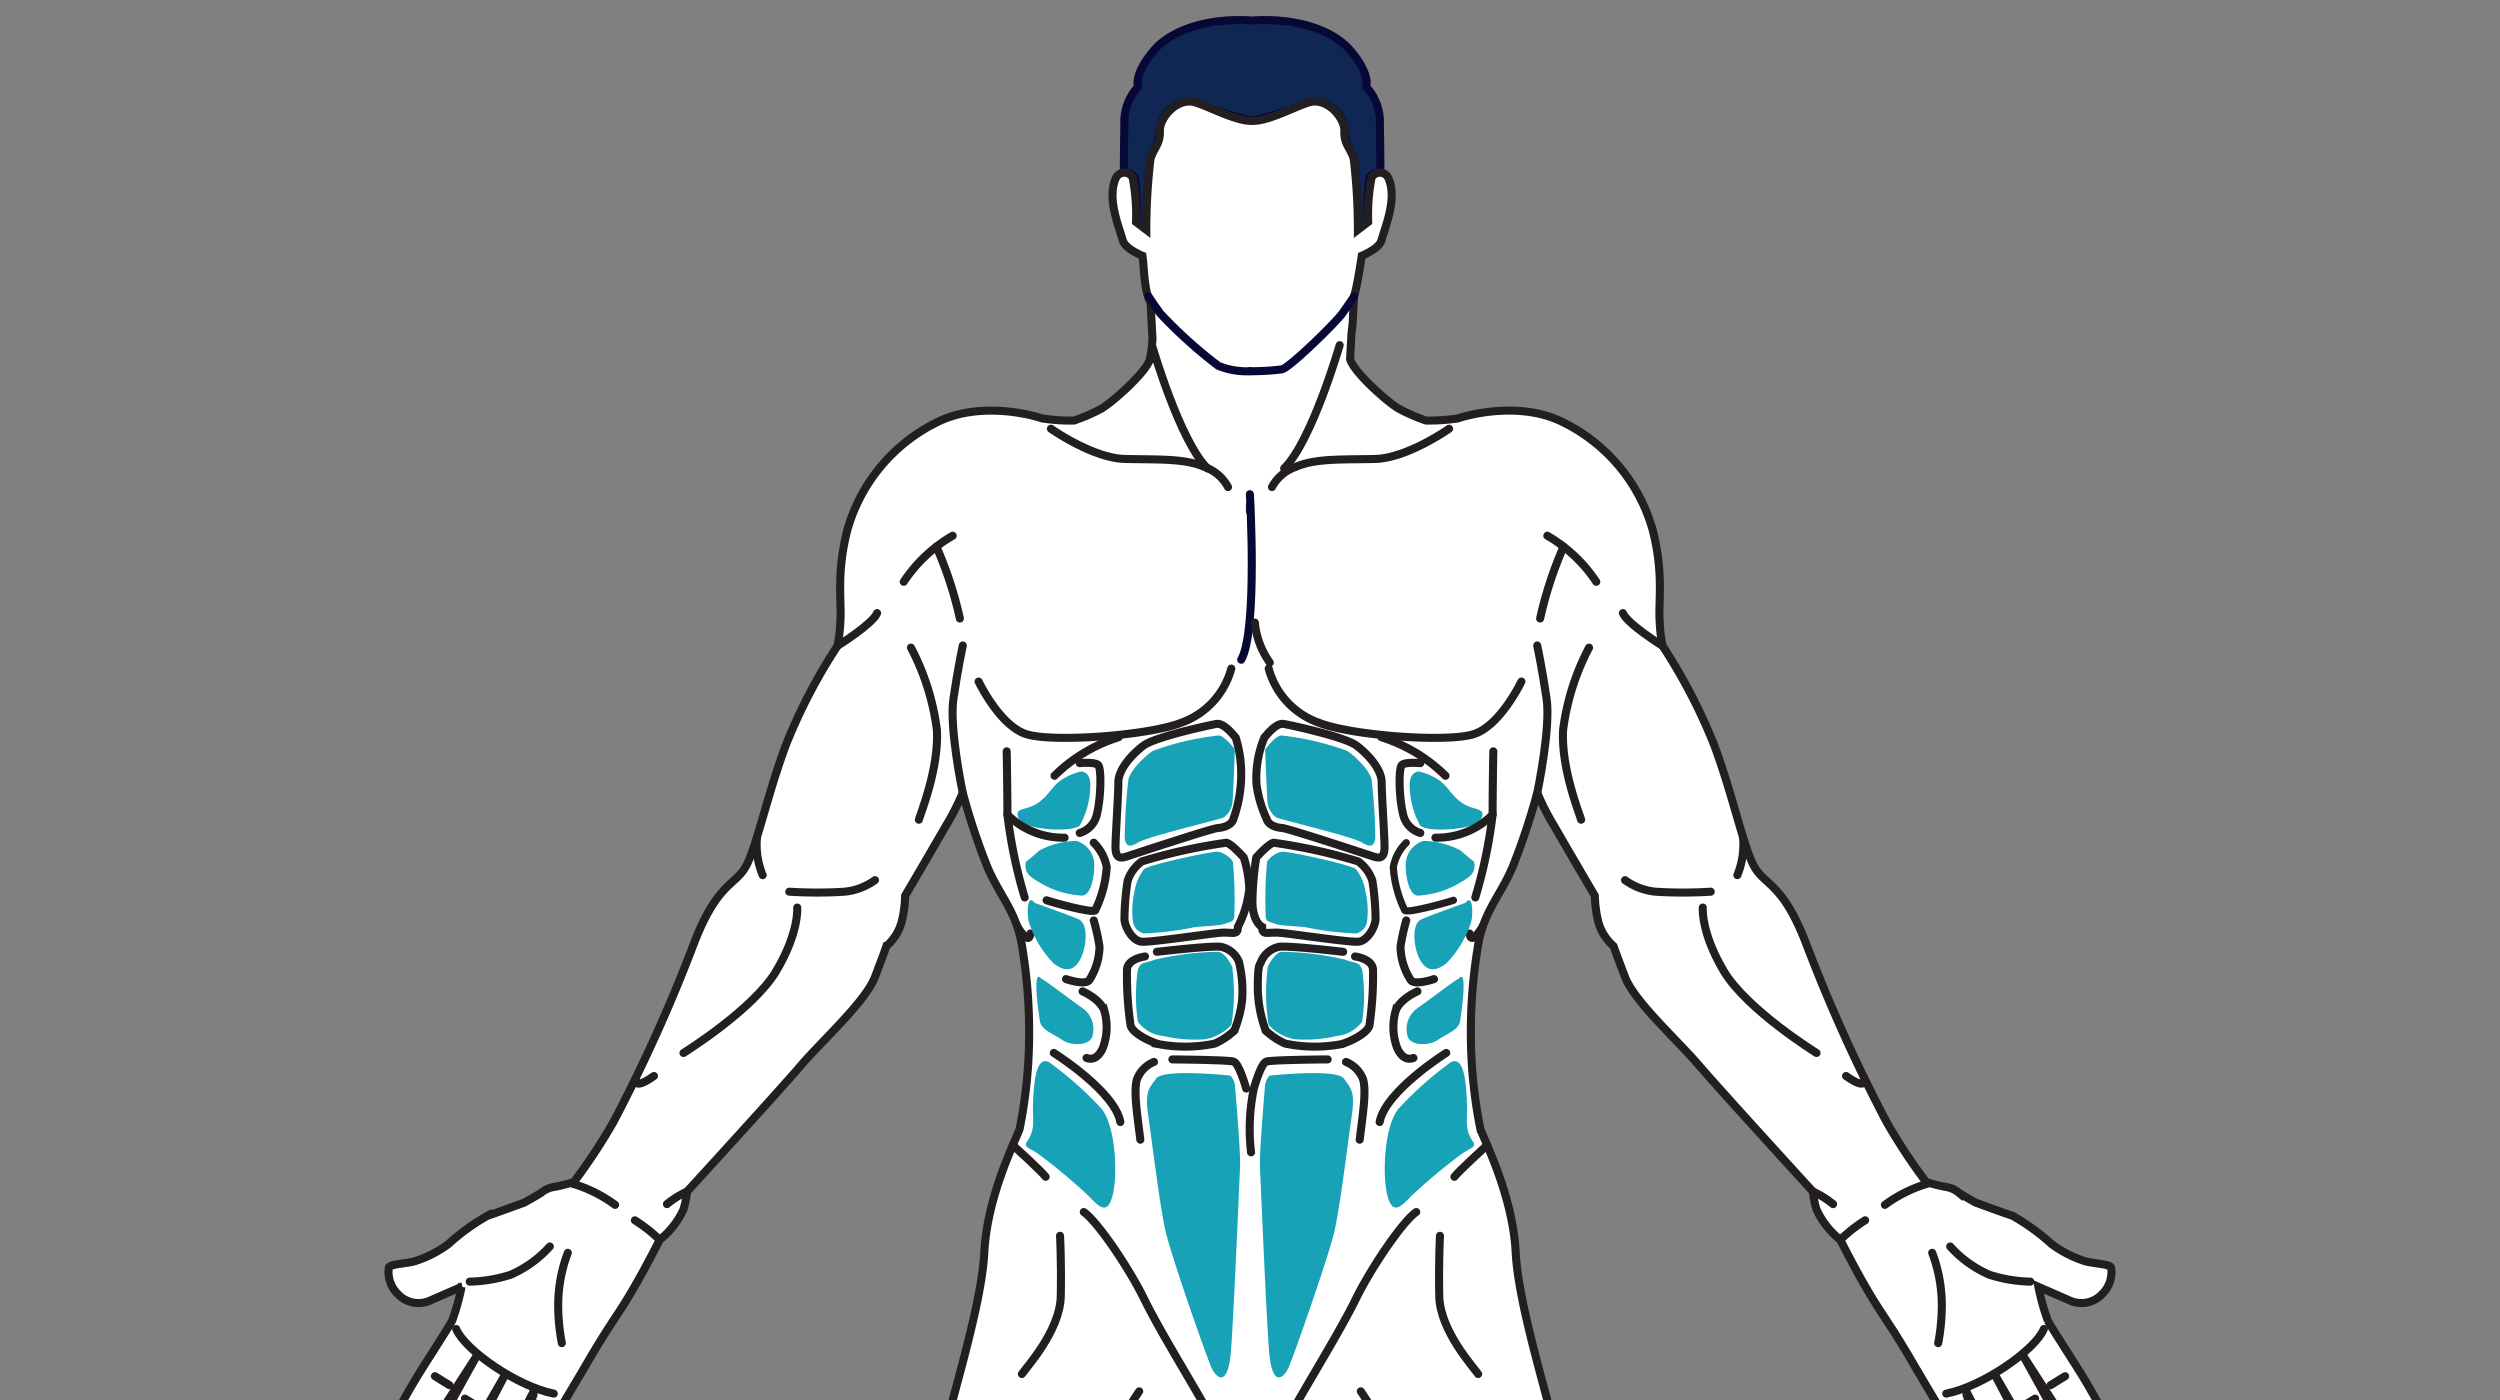 <?xml version="1.0" encoding="UTF-8" standalone="no"?>
<svg
   id="Layer_1"
   data-name="Layer 1"
   width="200"
   height="112"
   viewBox="0 0 200 112"
   version="1.1"
   sodipodi:docname="Abdominals.svg"
   inkscape:version="1.4 (86a8ad7, 2024-10-11)"
   xmlns:inkscape="http://www.inkscape.org/namespaces/inkscape"
   xmlns:sodipodi="http://sodipodi.sourceforge.net/DTD/sodipodi-0.dtd"
   xmlns="http://www.w3.org/2000/svg"
   xmlns:svg="http://www.w3.org/2000/svg">
  <rect x="0" y="0" width="200" height="112" fill="#808080" stroke="none"/>
  <sodipodi:namedview
     id="namedview102"
     pagecolor="#ffffff"
     bordercolor="#000000"
     borderopacity="0.25"
     inkscape:showpageshadow="2"
     inkscape:pageopacity="0.0"
     inkscape:pagecheckerboard="0"
     inkscape:deskcolor="#d1d1d1"
     inkscape:zoom="7.2053571"
     inkscape:cx="99.995043"
     inkscape:cy="56"
     inkscape:window-width="1920"
     inkscape:window-height="1009"
     inkscape:window-x="-8"
     inkscape:window-y="-8"
     inkscape:window-maximized="1"
     inkscape:current-layer="g102" />
  <defs
     id="defs1">
    <style
       id="style1">.cls-1,.cls-10,.cls-11,.cls-4,.cls-6,.cls-7,.cls-9{fill:none;}.cls-2{clip-path:url(#clip-path);}.cls-3{fill:#0f2752;}.cls-3,.cls-5,.cls-8{fill-rule:evenodd;}.cls-10,.cls-4{stroke:#070836;}.cls-10,.cls-11,.cls-4,.cls-6,.cls-7,.cls-9{stroke-linecap:round;stroke-miterlimit:2.613;}.cls-4,.cls-6{stroke-width:0.645px;}.cls-5{fill:#fff;}.cls-11,.cls-6,.cls-7,.cls-9{stroke:#231f20;}.cls-7{stroke-width:0.645px;}.cls-8{fill:#2478ff;}.cls-9{stroke-width:0.576px;}.cls-10{stroke-width:0.646px;}.cls-11{stroke-width:0.644px;}</style>
    <clipPath
       id="clip-path">
      <rect
         class="cls-1"
         x="26.67"
         y="-5.438"
         width="146.66"
         height="136.876"
         id="rect1" />
    </clipPath>
  </defs>
  <g
     class="cls-2"
     clip-path="url(#clip-path)"
     id="g102">
    <path
       class="cls-3"
       d="M100.17,9.661a24.062,24.062,0,0,1-4.511-1.458,2.417,2.417,0,0,0-2.861,2.115,6.22,6.22,0,0,1-.757,2.389,41.736,41.736,0,0,0-.334,5.68l-.799-.627a15.634,15.634,0,0,0-.138-3.564.768.768,0,0,0-.864-.328s.003-1.786.045-3.901A4.124,4.124,0,0,1,91.044,6.95s-.394-.979,1.287-2.937c1.42-1.656,4.41-2.612,7.838-2.37,3.428-.241,6.418.715,7.838,2.37,1.681,1.958,1.287,2.937,1.287,2.937a4.124,4.124,0,0,1,1.094,3.016c.042,2.115.045,3.901.045,3.901a.767.767,0,0,0-.863.328,15.634,15.634,0,0,0-.138,3.564l-.799.627a41.763,41.763,0,0,0-.334-5.68,6.218,6.218,0,0,1-.757-2.389,2.417,2.417,0,0,0-2.861-2.115A24.066,24.066,0,0,1,100.17,9.661Z"
       id="path1" />
    <path
       class="cls-4"
       d="M100.17,9.661a24.062,24.062,0,0,1-4.511-1.458,2.417,2.417,0,0,0-2.861,2.115,6.22,6.22,0,0,1-.757,2.389,41.736,41.736,0,0,0-.334,5.68l-.799-.627a15.634,15.634,0,0,0-.138-3.564.768.768,0,0,0-.864-.328s.003-1.786.045-3.901A4.124,4.124,0,0,1,91.044,6.95s-.394-.979,1.287-2.937c1.42-1.656,4.41-2.612,7.838-2.37,3.428-.241,6.418.715,7.838,2.37,1.681,1.958,1.287,2.937,1.287,2.937a4.124,4.124,0,0,1,1.094,3.016c.042,2.115.045,3.901.045,3.901a.767.767,0,0,0-.863.328,15.634,15.634,0,0,0-.138,3.564l-.799.627a41.763,41.763,0,0,0-.334-5.68,6.218,6.218,0,0,1-.757-2.389,2.417,2.417,0,0,0-2.861-2.115A24.066,24.066,0,0,1,100.17,9.661Z"
       id="path2" />
    <path
       class="cls-5"
       d="M92.041,24.178c.05.854.102,1.877.158,2.9a11.392,11.392,0,0,1-.205,1.643c-.259,1.037-2.995,3.455-3.888,3.974a14.203,14.203,0,0,1-2.188.95,15.306,15.306,0,0,1-2.563-.173c-.461-.173-4.895-1.497-8.466.346A13.76,13.76,0,0,0,67.805,42.34c-.922,3.513-.461,5.817-.576,7.372a12.499,12.499,0,0,1-.23,1.958,44.479,44.479,0,0,0-4.089,7.832c-1.497,3.974-2.304,7.948-3.168,9.675s-2.304,1.267-4.262,6.393a129.212,129.212,0,0,1-6.393,14.168,45.547,45.547,0,0,1-3.257,4.931c-.089-.032-.129-.044-.129-.044a12.843,12.843,0,0,1-1.34.325,2.116,2.116,0,0,0-1.046.453c-.376.259-1.363.8-1.363.8s-2.412.891-2.962,1.063a17.185,17.185,0,0,0-3.132,2.271,9.195,9.195,0,0,1-2.718,1.376c-.619.172-1.893.207-2.03.482a2.447,2.447,0,0,0,.723,2.134,2.265,2.265,0,0,0,2.65.482c1.342-.585,2.443-1.067,2.443-1.067a18.248,18.248,0,0,1-.757,2.719c-.31.585-2.374,3.751-2.925,4.68s-2.134,3.613-2.237,4.543.276,1.136,1.067,1.239,1.686-.791,2.099-1.48,3.958-6.16,3.958-6.16-4.543,8.087-4.68,8.913-.172,1.514,1.032,1.583,1.583-1.411,1.962-2.099,3.992-6.952,3.992-6.952-3.82,7.193-3.923,8.088.619,1.273,1.48.998,1.867-2.03,2.099-2.581,1.887-3.743,2.583-5.088v.245c-.603,1.51-2.113,4.826-1.482,5.428s1.599-1.027,2.229-2.055c.062-.101.15-.247.258-.426.723-1.168,2.813-4.67,3.699-6.205.178-.294.998-1.647,1.341-2.161.067-.101.175-.266.31-.477.466-.7.998-1.516,1.497-2.365.265-.45.526-.911.772-1.356.087-.155.167-.299.237-.43l.026-.049c.663-1.22,1.163-2.214,1.208-2.304l0,0,.002-.003.001-.001,0-.001,0-.001a6.662,6.662,0,0,0,1.9-2.419,7.098,7.098,0,0,0,.288-1.44s7.43-8.12,9.1-10.079,5.183-5.126,5.932-7.084.921-2.477.921-2.477a3.965,3.965,0,0,0,1.209-1.901,9.795,9.795,0,0,0,.288-2.131s2.131-3.628,3.225-5.529A19.819,19.819,0,0,0,77.02,63.418a52.071,52.071,0,0,0,2.016,6.047c1.037,2.361,2.361,3.571,2.764,6.45a41.725,41.725,0,0,1,.461,9.1,38.906,38.906,0,0,1-.691,5.299c-.346.979-2.591,5.356-2.822,9.848s-2.764,12.095-3.686,16.471-1.382,7.761-1.382,7.761H99.022s-.231-3.326-.231-4.075-.288-1.267,0-2.016A7.95,7.95,0,0,1,100,116.519a7.95,7.95,0,0,1,1.209,1.786c.288.749,0,1.267,0,2.016s-.231,4.075-.231,4.075H126.32s-.461-3.384-1.382-7.761-3.456-11.979-3.686-16.471-2.476-8.869-2.822-9.848a38.906,38.906,0,0,1-.691-5.299,41.731,41.731,0,0,1,.46-9.1c.403-2.88,1.728-4.089,2.764-6.45a52.08,52.08,0,0,0,2.016-6.047,19.819,19.819,0,0,0,1.382,2.707c1.094,1.901,3.225,5.529,3.225,5.529a9.799,9.799,0,0,0,.288,2.131,3.964,3.964,0,0,0,1.21,1.901s.173.518.921,2.477,4.262,5.126,5.932,7.084,9.1,10.079,9.1,10.079a7.098,7.098,0,0,0,.288,1.44,6.661,6.661,0,0,0,1.9,2.419l0,.001,0,.001.001.001.002.003,0,0c.045.09.544,1.084,1.208,2.304l.026.049c.07.131.15.276.237.43.246.445.507.906.772,1.356.499.849,1.031,1.666,1.497,2.365.135.211.243.377.31.477.343.514,1.164,1.867,1.341,2.161.886,1.535,2.976,5.037,3.699,6.205.108.179.196.325.258.426.63,1.027,1.598,2.657,2.229,2.055s-.879-3.918-1.482-5.428v-.245c.696,1.345,2.351,4.537,2.583,5.088s1.239,2.306,2.099,2.581,1.583-.103,1.48-.998-3.923-8.088-3.923-8.088,3.614,6.263,3.992,6.952.757,2.168,1.962,2.099,1.17-.757,1.032-1.583-4.68-8.913-4.68-8.913,3.544,5.471,3.958,6.16,1.308,1.583,2.099,1.48,1.17-.31,1.067-1.239-1.686-3.613-2.237-4.543-2.615-4.095-2.925-4.68a18.248,18.248,0,0,1-.757-2.719s1.101.482,2.443,1.067a2.264,2.264,0,0,0,2.65-.482,2.447,2.447,0,0,0,.723-2.134c-.137-.275-1.411-.31-2.03-.482a9.197,9.197,0,0,1-2.718-1.376,17.184,17.184,0,0,0-3.132-2.271c-.551-.172-2.962-1.063-2.962-1.063s-.987-.541-1.363-.8A2.116,2.116,0,0,0,155.64,94.95a12.85,12.85,0,0,1-1.34-.325s-.04.013-.129.044a45.547,45.547,0,0,1-3.257-4.931,129.212,129.212,0,0,1-6.393-14.168c-1.958-5.126-3.398-4.665-4.262-6.393s-1.67-5.702-3.167-9.675a44.479,44.479,0,0,0-4.089-7.832,12.499,12.499,0,0,1-.23-1.958c-.115-1.555.346-3.859-.576-7.372a13.759,13.759,0,0,0-7.084-8.524c-3.571-1.843-8.005-.518-8.466-.346a15.303,15.303,0,0,1-2.563.173,14.202,14.202,0,0,1-2.189-.95c-.893-.518-3.628-2.937-3.888-3.974v0l.113-2.033.096-.856c.045-1.071.11-2.116.11-2.116.279-.923.616-3.252.616-3.252s1.371-.548,1.567-1.214c.403-1.37,1.23-3.355.591-4.935a.76.76,0,0,0-1.371-.117,15.733,15.733,0,0,0-.274,3.564l-.823.627a48.212,48.212,0,0,0-.334-5.68c-.274-.901-.792-1.175-.753-2.232s-1.416-2.743-2.865-2.272c-1.296.42-3.222,1.499-4.512,1.469-1.289.03-3.215-1.049-4.511-1.469-1.449-.47-2.904,1.215-2.865,2.272s-.479,1.331-.753,2.232a48.198,48.198,0,0,0-.334,5.68l-.823-.627a15.722,15.722,0,0,0-.274-3.564.76.76,0,0,0-1.371.117c-.639,1.58.188,3.565.591,4.935.196.666,1.567,1.214,1.567,1.214C91.55,21.521,91.522,23.296,92.041,24.178Z"
       id="path3" />
    <path
       class="cls-6"
       d="M92.041,24.178c.05.854.102,1.877.158,2.9a11.392,11.392,0,0,1-.205,1.643c-.259,1.037-2.995,3.455-3.888,3.974a14.203,14.203,0,0,1-2.188.95,15.306,15.306,0,0,1-2.563-.173c-.461-.173-4.895-1.497-8.466.346A13.76,13.76,0,0,0,67.805,42.34c-.922,3.513-.461,5.817-.576,7.372a12.499,12.499,0,0,1-.23,1.958,44.479,44.479,0,0,0-4.089,7.832c-1.497,3.974-2.304,7.948-3.168,9.675s-2.304,1.267-4.262,6.393a129.212,129.212,0,0,1-6.393,14.168,45.547,45.547,0,0,1-3.257,4.931c-.089-.032-.129-.044-.129-.044a12.843,12.843,0,0,1-1.34.325,2.116,2.116,0,0,0-1.046.453c-.376.259-1.363.8-1.363.8s-2.412.891-2.962,1.063a17.185,17.185,0,0,0-3.132,2.271,9.195,9.195,0,0,1-2.718,1.376c-.619.172-1.893.207-2.03.482a2.447,2.447,0,0,0,.723,2.134,2.265,2.265,0,0,0,2.65.482c1.342-.585,2.443-1.067,2.443-1.067a18.248,18.248,0,0,1-.757,2.719c-.31.585-2.374,3.751-2.925,4.68s-2.134,3.613-2.237,4.543.276,1.136,1.067,1.239,1.686-.791,2.099-1.48,3.958-6.16,3.958-6.16-4.543,8.087-4.68,8.913-.172,1.514,1.032,1.583,1.583-1.411,1.962-2.099,3.992-6.952,3.992-6.952-3.82,7.193-3.923,8.088.619,1.273,1.48.998,1.867-2.03,2.099-2.581,1.887-3.743,2.583-5.088v.245c-.603,1.51-2.113,4.826-1.482,5.428s1.599-1.027,2.229-2.055c.062-.101.15-.247.258-.426.723-1.168,2.813-4.67,3.699-6.205.178-.294.998-1.647,1.341-2.161.067-.101.175-.266.31-.477.466-.7.998-1.516,1.497-2.365.265-.45.526-.911.772-1.356.087-.155.167-.299.237-.43l.026-.049c.663-1.22,1.163-2.214,1.208-2.304l0,0,.002-.003.001-.001,0-.001,0-.001a6.662,6.662,0,0,0,1.9-2.419,7.098,7.098,0,0,0,.288-1.44s7.43-8.12,9.1-10.079,5.183-5.126,5.932-7.084.921-2.477.921-2.477a3.965,3.965,0,0,0,1.209-1.901,9.795,9.795,0,0,0,.288-2.131s2.131-3.628,3.225-5.529A19.819,19.819,0,0,0,77.02,63.418a52.071,52.071,0,0,0,2.016,6.047c1.037,2.361,2.361,3.571,2.764,6.45a41.725,41.725,0,0,1,.461,9.1,38.906,38.906,0,0,1-.691,5.299c-.346.979-2.591,5.356-2.822,9.848s-2.764,12.095-3.686,16.471-1.382,7.761-1.382,7.761H99.022s-.231-3.326-.231-4.075-.288-1.267,0-2.016A7.95,7.95,0,0,1,100,116.519a7.95,7.95,0,0,1,1.209,1.786c.288.749,0,1.267,0,2.016s-.231,4.075-.231,4.075H126.32s-.461-3.384-1.382-7.761-3.456-11.979-3.686-16.471-2.476-8.869-2.822-9.848a38.906,38.906,0,0,1-.691-5.299,41.731,41.731,0,0,1,.46-9.1c.403-2.88,1.728-4.089,2.764-6.45a52.08,52.08,0,0,0,2.016-6.047,19.819,19.819,0,0,0,1.382,2.707c1.094,1.901,3.225,5.529,3.225,5.529a9.799,9.799,0,0,0,.288,2.131,3.964,3.964,0,0,0,1.21,1.901s.173.518.921,2.477,4.262,5.126,5.932,7.084,9.1,10.079,9.1,10.079a7.098,7.098,0,0,0,.288,1.44,6.661,6.661,0,0,0,1.9,2.419l0,.001,0,.001.001.001.002.003,0,0c.045.09.544,1.084,1.208,2.304l.026.049c.07.131.15.276.237.43.246.445.507.906.772,1.356.499.849,1.031,1.666,1.497,2.365.135.211.243.377.31.477.343.514,1.164,1.867,1.341,2.161.886,1.535,2.976,5.037,3.699,6.205.108.179.196.325.258.426.63,1.027,1.598,2.657,2.229,2.055s-.879-3.918-1.482-5.428v-.245c.696,1.345,2.351,4.537,2.583,5.088s1.239,2.306,2.099,2.581,1.583-.103,1.48-.998-3.923-8.088-3.923-8.088,3.614,6.263,3.992,6.952.757,2.168,1.962,2.099,1.17-.757,1.032-1.583-4.68-8.913-4.68-8.913,3.544,5.471,3.958,6.16,1.308,1.583,2.099,1.48,1.17-.31,1.067-1.239-1.686-3.613-2.237-4.543-2.615-4.095-2.925-4.68a18.248,18.248,0,0,1-.757-2.719s1.101.482,2.443,1.067a2.264,2.264,0,0,0,2.65-.482,2.447,2.447,0,0,0,.723-2.134c-.137-.275-1.411-.31-2.03-.482a9.197,9.197,0,0,1-2.718-1.376,17.184,17.184,0,0,0-3.132-2.271c-.551-.172-2.962-1.063-2.962-1.063s-.987-.541-1.363-.8A2.116,2.116,0,0,0,155.64,94.95a12.85,12.85,0,0,1-1.34-.325s-.04.013-.129.044a45.547,45.547,0,0,1-3.257-4.931,129.212,129.212,0,0,1-6.393-14.168c-1.958-5.126-3.398-4.665-4.262-6.393s-1.67-5.702-3.167-9.675a44.479,44.479,0,0,0-4.089-7.832,12.499,12.499,0,0,1-.23-1.958c-.115-1.555.346-3.859-.576-7.372a13.759,13.759,0,0,0-7.084-8.524c-3.571-1.843-8.005-.518-8.466-.346a15.303,15.303,0,0,1-2.563.173,14.202,14.202,0,0,1-2.189-.95c-.893-.518-3.628-2.937-3.888-3.974v0l.113-2.033.096-.856c.045-1.071.11-2.116.11-2.116.279-.923.616-3.252.616-3.252s1.371-.548,1.567-1.214c.403-1.37,1.23-3.355.591-4.935a.76.76,0,0,0-1.371-.117,15.733,15.733,0,0,0-.274,3.564l-.823.627a48.212,48.212,0,0,0-.334-5.68c-.274-.901-.792-1.175-.753-2.232s-1.416-2.743-2.865-2.272c-1.296.42-3.222,1.499-4.512,1.469-1.289.03-3.215-1.049-4.511-1.469-1.449-.47-2.904,1.215-2.865,2.272s-.479,1.331-.753,2.232a48.198,48.198,0,0,0-.334,5.68l-.823-.627a15.722,15.722,0,0,0-.274-3.564.76.76,0,0,0-1.371.117c-.639,1.58.188,3.565.591,4.935.196.666,1.567,1.214,1.567,1.214C91.55,21.521,91.522,23.296,92.041,24.178Z"
       id="path4" />
    <path
       class="cls-6"
       d="M76.215,42.857a11.807,11.807,0,0,0-3.916,3.686"
       id="path5" />
    <path
       class="cls-6"
       d="M74.913,43.734A31.063,31.063,0,0,1,76.791,49.48"
       id="path6" />
    <path
       class="cls-6"
       d="M78.288,54.524s1.67,3.513,3.801,4.204,9.848.115,12.44-.922a6.343,6.343,0,0,0,3.974-4.319"
       id="path7" />
    <path
       class="cls-6"
       d="M77.02,63.418s-1.092-5.156-.746-7.518.749-4.262.749-4.262"
       id="path8" />
    <path
       class="cls-6"
       d="M81.356,74.058s.966,1.712,1.081.618"
       id="path9" />
    <path
       class="cls-6"
       d="M81.976,71.797a38.981,38.981,0,0,1-1.382-6.623c0-1.843-.058-5.068-.058-5.068"
       id="path10" />
    <path
       class="cls-6"
       d="M60.559,66.965a6.396,6.396,0,0,0,.454,3.046"
       id="path11" />
    <path
       class="cls-6"
       d="M63.144,71.335a35.518,35.518,0,0,0,4.435,0,5.032,5.032,0,0,0,2.419-.921"
       id="path12" />
    <path
       class="cls-6"
       d="M66.998,51.67s2.826-1.759,3.171-2.623"
       id="path13" />
    <path
       class="cls-6"
       d="M72.877,51.811A19.453,19.453,0,0,1,74.95,58.377c.173,2.995-1.21,6.45-1.44,7.199"
       id="path14" />
    <path
       class="cls-6"
       d="M50.88,86.257s-.349,1.09,1.437-.177"
       id="path15" />
    <path
       class="cls-6"
       d="M54.678,84.237s5.586-3.456,7.43-6.566,1.67-5.068,1.67-5.068"
       id="path16" />
    <path
       class="cls-6"
       d="M45.804,94.692a11.145,11.145,0,0,1,3.404,1.697"
       id="path17" />
    <path
       class="cls-6"
       d="M52.773,99.183a12.155,12.155,0,0,0-1.981-1.557"
       id="path18" />
    <path
       class="cls-6"
       d="M54.962,95.325a7.307,7.307,0,0,0-1.606,1.006"
       id="path19" />
    <path
       class="cls-6"
       d="M99.995,116.027a9.184,9.184,0,0,1-3.502-3.34c-1.21-2.188-3.744-6.278-4.953-8.754s-3.744-6.22-4.838-6.969"
       id="path20" />
    <path
       class="cls-6"
       d="M81.025,91.612s2.279,2.07,2.624,2.531"
       id="path21" />
    <path
       class="cls-6"
       d="M91.137,111.305s-5.759,8.441-5.759,13.09"
       id="path22" />
    <path
       class="cls-6"
       d="M84.803,98.864s.115,2.073.058,4.838-2.764,5.702-3.11,6.22"
       id="path23" />
    <path
       class="cls-7"
       d="M98.683,65.489c-.115.489-.749.72-1.238.749s-6.767,2.102-7.285,2.275-.921.173-.921-.749.23-4.146.23-5.183,1.094-2.246,2.016-2.937,5.183-1.612,5.817-1.728,1.44.979,1.555,1.094a9.701,9.701,0,0,1,.438,2.972A10.595,10.595,0,0,1,98.683,65.489Z"
       id="path24" />
    <path
       class="cls-7"
       d="M99.028,74.157c.007.701-.432.403-1.325.461s-5.615.778-6.364.72-1.383-1.209-1.383-1.843a20.765,20.765,0,0,1,.259-3.053,3.174,3.174,0,0,1,1.123-1.526,43.865,43.865,0,0,1,6.767-1.497c.432.086,1.394,1.18,1.394,1.18a8.868,8.868,0,0,1,.44,2.528A8.515,8.515,0,0,1,99.028,74.157Z"
       id="path25" />
    <path
       class="cls-6"
       d="M91.6,76.518s-1.382.173-1.44,1.037a27.586,27.586,0,0,0,.288,4.492c.173.634,1.613,1.325,2.304,1.497a11.534,11.534,0,0,0,4.434-.058A5.624,5.624,0,0,0,98.741,82.45"
       id="path26" />
    <path
       class="cls-7"
       d="M92.55,76.144c.288-.029,4.233-.49,5.097-.403A1.974,1.974,0,0,1,99.115,76.95a9.72,9.72,0,0,1,.249,3.105A9.196,9.196,0,0,1,98.741,82.45"
       id="path27" />
    <path
       class="cls-6"
       d="M92.32,84.955a2.437,2.437,0,0,0-1.382,1.44c-.23.979,0,2.476.288,4.78"
       id="path28" />
    <path
       class="cls-6"
       d="M93.789,84.753s4.435.029,4.895.173,1.01,2.159,1.01,2.159"
       id="path29" />
    <path
       class="cls-8"
       d="M86.504,61.716s.72,0,.72,1.065a6.691,6.691,0,0,1-.835,3.254c-.403.374-1.901.403-3.081.23s-1.814-.461-1.901-1.065.864-.374,1.728-1.037,1.008-1.238,1.756-1.757a4.877,4.877,0,0,1,1.613-.691"
       id="path30"
       style="fill:#17a2b8" />
    <path
       class="cls-8"
       d="M82.069,68.944s.461-.346,1.066-.893a6.444,6.444,0,0,1,2.995-.778,2.01,2.01,0,0,1,1.411,1.843c.029.979-.259,2.477-.95,2.534a7.276,7.276,0,0,1-3.196-.921c-.95-.547-1.497-.835-1.325-1.785"
       id="path31"
       style="fill:#17a2b8" />
    <path
       class="cls-8"
       d="M82.761,72.227s2.764.979,3.542,1.325.633,2.16.144,3.139-1.21,1.123-2.16.374A8.349,8.349,0,0,1,82.3,73.724c-.144-.576-.144-2.304.461-1.498"
       id="path32"
       style="fill:#17a2b8" />
    <path
       class="cls-8"
       d="M83.308,78.303c.201.029,2.505,1.814,3.312,2.361a2.042,2.042,0,0,1,.749,2.304c-.259.691-1.67.72-2.39.23s-1.67-.806-1.786-1.497-.633-4.348.115-3.398"
       id="path33"
       style="fill:#17a2b8" />
    <path
       class="cls-8"
       d="M83.941,84.983a28.203,28.203,0,0,1,4.204,3.743c1.152,1.497,1.267,5.356.864,6.911s-1.037.979-1.9.058a45.589,45.589,0,0,0-3.916-3.283c-.749-.576-1.296-.576-1.065-1.037a2.625,2.625,0,0,0,.518-1.354c.029-.691-.058-1.238.029-2.448s.259-3.11,1.267-2.591"
       id="path34"
       style="fill:#17a2b8" />
    <path
       class="cls-8"
       d="M98.426,86.048s-5.356-.576-5.932.23-.921,1.037-.633,2.995.921,7.199,1.382,9.215,3.283,10.079,3.686,10.943,1.325,1.612,1.555-1.44.662-13.419.72-14.629-.374-6.047-.403-6.508a1.403,1.403,0,0,0-.374-.806"
       id="path35"
       style="fill:#17a2b8" />
    <path
       class="cls-8"
       d="M98.57,77.323s-.518-1.094-1.094-1.181a23.694,23.694,0,0,0-5.097.634c-.806.317-1.152.144-1.353.835a14.082,14.082,0,0,0,0,4.118A2.899,2.899,0,0,0,93.07,82.88a11.11,11.11,0,0,0,3.369.259,3.776,3.776,0,0,0,2.073-1.152,15.833,15.833,0,0,0,.058-4.665"
       id="path36"
       style="fill:#17a2b8" />
    <path
       class="cls-8"
       d="M98.743,73.349a33.297,33.297,0,0,0-.115-4.435,2.003,2.003,0,0,0-1.181-.778c-.432-.058-5.673,1.065-5.932,1.411a3.747,3.747,0,0,0-.749,1.757,6.698,6.698,0,0,0-.115,2.505,1.132,1.132,0,0,0,.85.864,23.232,23.232,0,0,0,3.801-.446c.59-.144,2.203-.13,2.664-.317s.734-.144.777-.562"
       id="path37"
       style="fill:#17a2b8" />
    <path
       class="cls-8"
       d="M98.787,59.958s-.72-1.008-1.267-1.123a22.071,22.071,0,0,0-5.298,1.238c-.547.345-1.872,1.584-1.958,2.361a43.504,43.504,0,0,0-.288,4.607c.086.634.346.806,1.094.346s6.45-1.814,6.825-1.987a1.742,1.742,0,0,0,.691-1.123c.058-.317.202-4.32.202-4.32"
       id="path38"
       style="fill:#17a2b8" />
    <path
       class="cls-6"
       d="M80.593,65.173a6.3,6.3,0,0,0,4.574,1.84"
       id="path39" />
    <path
       class="cls-6"
       d="M86.376,61.052s1.181-.115,1.469.144.23,2.621-.086,3.916a1.987,1.987,0,0,1-1.382,1.526"
       id="path40" />
    <path
       class="cls-6"
       d="M87.5,67.416a3.671,3.671,0,0,1,1.037,1.958,9.287,9.287,0,0,1-.922,3.455c-.259.259-3.686-.72-3.887-.806"
       id="path41" />
    <path
       class="cls-6"
       d="M87.5,73.636a16.363,16.363,0,0,1,.461,2.102,5.062,5.062,0,0,1-.806,2.649c-.288.49-1.872-.058-1.872-.058"
       id="path42" />
    <path
       class="cls-6"
       d="M86.607,79.309s1.469.634,1.757,1.613A4.761,4.761,0,0,1,88.22,83.859c-.317.691-.778.979-1.296.777"
       id="path43" />
    <path
       class="cls-6"
       d="M84.303,84.233s4.867,3.053,5.327,5.529"
       id="path44" />
    <path
       class="cls-6"
       d="M84.362,62.06a12.702,12.702,0,0,1,5.126-3.081"
       id="path45" />
    <path
       class="cls-6"
       d="M98.243,38.965a3.422,3.422,0,0,0-1.9-1.613c-1.555-.691-3.744-.576-6.335-.634S84.075,34.3,84.075,34.3"
       id="path46" />
    <path
       class="cls-6"
       d="M92.155,27.61s2.223,7.681,4.444,9.863"
       id="path47" />
    <line
       class="cls-6"
       x1="99.991"
       y1="40.432"
       x2="100"
       y2="40.895"
       id="line47" />
    <path
       class="cls-6"
       d="M43.986,99.718a9.096,9.096,0,0,1-3.137,2.262,11.476,11.476,0,0,1-3.269.551"
       id="path48" />
    <path
       class="cls-6"
       d="M45.426,100.225a11.855,11.855,0,0,0-.769,4.37,16.186,16.186,0,0,0,.29,2.857"
       id="path49" />
    <path
       class="cls-6"
       d="M36.491,106.316c.695,1.692,4.899,4.601,7.81,5.173"
       id="path50" />
    <line
       class="cls-6"
       x1="34.793"
       y1="110.094"
       x2="35.96"
       y2="110.819"
       id="line50" />
    <line
       class="cls-6"
       x1="37.193"
       y1="111.887"
       x2="38.36"
       y2="112.611"
       id="line51" />
    <line
       class="cls-6"
       x1="42.86"
       y1="112.287"
       x2="44.027"
       y2="113.011"
       id="line52" />
    <path
       class="cls-6"
       d="M123.786,42.857a11.806,11.806,0,0,1,3.916,3.686"
       id="path52" />
    <path
       class="cls-6"
       d="M125.087,43.734A31.058,31.058,0,0,0,123.21,49.48"
       id="path53" />
    <path
       class="cls-6"
       d="M121.712,54.524s-1.67,3.513-3.801,4.204-9.848.115-12.44-.922a6.344,6.344,0,0,1-3.974-4.319"
       id="path54" />
    <path
       class="cls-6"
       d="M122.981,63.418s1.092-5.156.746-7.518-.749-4.262-.749-4.262"
       id="path55" />
    <path
       class="cls-6"
       d="M118.645,74.058s-.966,1.712-1.081.618"
       id="path56" />
    <path
       class="cls-6"
       d="M118.025,71.797a38.976,38.976,0,0,0,1.383-6.623c0-1.843.057-5.068.057-5.068"
       id="path57" />
    <path
       class="cls-6"
       d="M139.442,66.965a6.397,6.397,0,0,1-.454,3.046"
       id="path58" />
    <path
       class="cls-6"
       d="M136.857,71.335a35.52,35.52,0,0,1-4.435,0,5.032,5.032,0,0,1-2.419-.921"
       id="path59" />
    <path
       class="cls-6"
       d="M133.002,51.67s-2.826-1.759-3.171-2.623"
       id="path60" />
    <path
       class="cls-6"
       d="M127.124,51.811a19.453,19.453,0,0,0-2.074,6.565c-.173,2.995,1.21,6.45,1.44,7.199"
       id="path61" />
    <path
       class="cls-6"
       d="M149.12,86.257s.349,1.09-1.437-.177"
       id="path62" />
    <path
       class="cls-6"
       d="M145.322,84.237s-5.586-3.456-7.429-6.566-1.67-5.068-1.67-5.068"
       id="path63" />
    <path
       class="cls-6"
       d="M154.196,94.692a11.144,11.144,0,0,0-3.404,1.697"
       id="path64" />
    <path
       class="cls-6"
       d="M147.227,99.183a12.16,12.16,0,0,1,1.981-1.557"
       id="path65" />
    <path
       class="cls-6"
       d="M145.039,95.325a7.307,7.307,0,0,1,1.606,1.006"
       id="path66" />
    <path
       class="cls-6"
       d="M100.005,116.027a9.184,9.184,0,0,0,3.502-3.34c1.21-2.188,3.744-6.278,4.953-8.754s3.744-6.22,4.838-6.969"
       id="path67" />
    <path
       class="cls-6"
       d="M118.975,91.612s-2.279,2.07-2.624,2.531"
       id="path68" />
    <path
       class="cls-6"
       d="M108.863,111.305s5.759,8.441,5.759,13.09"
       id="path69" />
    <path
       class="cls-6"
       d="M115.198,98.864s-.115,2.073-.057,4.838,2.764,5.702,3.11,6.22"
       id="path70" />
    <path
       class="cls-7"
       d="M101.145,59.01c.115-.115.921-1.21,1.555-1.094s4.896,1.037,5.817,1.728,2.016,1.9,2.016,2.937.23,4.262.23,5.183-.403.922-.921.749-6.796-2.246-7.285-2.275-1.123-.259-1.238-.749a9.487,9.487,0,0,1-.8-2.751A8.465,8.465,0,0,1,101.145,59.01Z"
       id="path71" />
    <path
       class="cls-7"
       d="M100.972,74.157c-.007.701.432.403,1.325.461s5.615.778,6.364.72,1.383-1.209,1.383-1.843a20.765,20.765,0,0,0-.259-3.053,3.174,3.174,0,0,0-1.123-1.526,43.865,43.865,0,0,0-6.767-1.497c-.432.086-1.394,1.18-1.394,1.18a24.369,24.369,0,0,0-.306,3.5C100.193,73.79,100.972,74.157,100.972,74.157Z"
       id="path72" />
    <path
       class="cls-6"
       d="M108.401,76.518s1.382.173,1.44,1.037a27.598,27.598,0,0,1-.288,4.492c-.173.634-1.613,1.325-2.304,1.497a11.534,11.534,0,0,1-4.435-.058,5.622,5.622,0,0,1-1.555-1.037"
       id="path73" />
    <path
       class="cls-7"
       d="M107.45,76.144c-.288-.029-4.233-.49-5.097-.403a1.974,1.974,0,0,0-1.469,1.209c-.144.317-.26.26-.26,2.096a10.153,10.153,0,0,0,.634,3.404"
       id="path74" />
    <path
       class="cls-6"
       d="M107.681,84.955a2.437,2.437,0,0,1,1.382,1.44c.23.979,0,2.476-.288,4.78"
       id="path75" />
    <path
       class="cls-7"
       d="M106.211,84.753s-4.435.029-4.895.173-1.009,2.159-1.009,2.159a15.995,15.995,0,0,0-.222,5.101"
       id="path76" />
    <path
       class="cls-8"
       d="M113.496,61.716s-.72,0-.72,1.065a6.691,6.691,0,0,0,.835,3.254c.403.374,1.901.403,3.081.23s1.814-.461,1.901-1.065-.864-.374-1.728-1.037-1.008-1.238-1.756-1.757a4.877,4.877,0,0,0-1.613-.691"
       id="path77"
       style="fill:#17a2b8" />
    <path
       class="cls-8"
       d="M117.931,68.944s-.461-.346-1.066-.893a6.444,6.444,0,0,0-2.995-.778,2.01,2.01,0,0,0-1.411,1.843c-.029.979.259,2.477.95,2.534a7.276,7.276,0,0,0,3.196-.921c.95-.547,1.497-.835,1.325-1.785"
       id="path78"
       style="fill:#17a2b8" />
    <path
       class="cls-8"
       d="M117.239,72.227s-2.764.979-3.542,1.325-.633,2.16-.144,3.139,1.21,1.123,2.16.374a8.349,8.349,0,0,0,1.987-3.34c.144-.576.144-2.304-.461-1.498"
       id="path79"
       style="fill:#17a2b8" />
    <path
       class="cls-8"
       d="M116.692,78.303c-.201.029-2.505,1.814-3.312,2.361a2.042,2.042,0,0,0-.749,2.304c.259.691,1.67.72,2.39.23s1.67-.806,1.785-1.497.634-4.348-.115-3.398"
       id="path80"
       style="fill:#17a2b8" />
    <path
       class="cls-8"
       d="M116.059,84.983a28.203,28.203,0,0,0-4.204,3.743c-1.152,1.497-1.267,5.356-.864,6.911s1.037.979,1.9.058a45.589,45.589,0,0,1,3.916-3.283c.749-.576,1.296-.576,1.065-1.037a2.625,2.625,0,0,1-.518-1.354c-.029-.691.058-1.238-.029-2.448s-.259-3.11-1.267-2.591"
       id="path81"
       style="fill:#17a2b8" />
    <path
       class="cls-8"
       d="M101.574,86.048s5.356-.576,5.932.23.921,1.037.633,2.995-.921,7.199-1.382,9.215-3.283,10.079-3.686,10.943-1.325,1.612-1.555-1.44-.662-13.419-.72-14.629.374-6.047.403-6.508a1.403,1.403,0,0,1,.374-.806"
       id="path82"
       style="fill:#17a2b8" />
    <path
       class="cls-8"
       d="M101.43,77.323s.518-1.094,1.094-1.181a23.694,23.694,0,0,1,5.097.634c.806.317,1.152.144,1.353.835a14.082,14.082,0,0,1,0,4.118A2.899,2.899,0,0,1,106.93,82.88a11.11,11.11,0,0,1-3.369.259,3.776,3.776,0,0,1-2.073-1.152,15.833,15.833,0,0,1-.058-4.665"
       id="path83"
       style="fill:#17a2b8" />
    <path
       class="cls-8"
       d="M101.257,73.349a33.297,33.297,0,0,1,.115-4.435,2.003,2.003,0,0,1,1.181-.778c.432-.058,5.673,1.065,5.932,1.411a3.747,3.747,0,0,1,.749,1.757,6.698,6.698,0,0,1,.115,2.505,1.132,1.132,0,0,1-.85.864,23.232,23.232,0,0,1-3.801-.446c-.59-.144-2.203-.13-2.664-.317s-.734-.144-.777-.562"
       id="path84"
       style="fill:#17a2b8" />
    <path
       class="cls-8"
       d="M101.213,59.958s.72-1.008,1.267-1.123a22.071,22.071,0,0,1,5.298,1.238c.547.345,1.872,1.584,1.958,2.361a43.504,43.504,0,0,1,.288,4.607c-.086.634-.346.806-1.094.346s-6.45-1.814-6.825-1.987a1.742,1.742,0,0,1-.691-1.123c-.058-.317-.202-4.32-.202-4.32"
       id="path85"
       style="fill:#17a2b8" />
    <path
       class="cls-6"
       d="M119.407,65.173a6.301,6.301,0,0,1-4.574,1.84"
       id="path86" />
    <path
       class="cls-6"
       d="M113.624,61.052s-1.181-.115-1.469.144-.231,2.621.086,3.916a1.988,1.988,0,0,0,1.382,1.526"
       id="path87" />
    <path
       class="cls-9"
       d="M112.501,67.416a3.67,3.67,0,0,0-1.037,1.958,9.289,9.289,0,0,0,.921,3.455c.259.259,3.686-.72,3.888-.806"
       id="path88" />
    <path
       class="cls-6"
       d="M112.501,73.636a16.371,16.371,0,0,0-.46,2.102,5.062,5.062,0,0,0,.806,2.649c.288.49,1.872-.058,1.872-.058"
       id="path89" />
    <path
       class="cls-6"
       d="M113.394,79.309s-1.469.634-1.757,1.613a4.761,4.761,0,0,0,.144,2.937c.317.691.778.979,1.296.777"
       id="path90" />
    <path
       class="cls-6"
       d="M115.697,84.233s-4.867,3.053-5.327,5.529"
       id="path91" />
    <path
       class="cls-6"
       d="M115.638,62.06a12.702,12.702,0,0,0-5.126-3.081"
       id="path92" />
    <path
       class="cls-6"
       d="M101.757,38.965a3.423,3.423,0,0,1,1.901-1.613c1.555-.691,3.744-.576,6.335-.634S115.925,34.3,115.925,34.3"
       id="path93" />
    <line
       class="cls-6"
       x1="100.01"
       y1="40.432"
       x2="100"
       y2="40.895"
       id="line93" />
    <path
       class="cls-6"
       d="M156.014,99.718a9.096,9.096,0,0,0,3.137,2.262,11.477,11.477,0,0,0,3.269.551"
       id="path94" />
    <path
       class="cls-6"
       d="M154.575,100.225a11.853,11.853,0,0,1,.769,4.37,16.179,16.179,0,0,1-.29,2.857"
       id="path95" />
    <path
       class="cls-6"
       d="M163.51,106.316c-.695,1.692-4.899,4.601-7.81,5.173"
       id="path96" />
    <line
       class="cls-6"
       x1="165.208"
       y1="110.094"
       x2="164.041"
       y2="110.819"
       id="line96" />
    <line
       class="cls-6"
       x1="162.808"
       y1="111.887"
       x2="161.641"
       y2="112.611"
       id="line97" />
    <line
       class="cls-6"
       x1="157.14"
       y1="112.287"
       x2="155.973"
       y2="113.011"
       id="line98" />
    <path
       class="cls-10"
       d="M99.99,39.538s.637,10.952-.696,13.237"
       id="path98" />
    <path
       class="cls-11"
       d="M101.582,53.004a6.592,6.592,0,0,1-1.195-3.198"
       id="path99" />
    <path
       class="cls-4"
       d="M100.013,29.698a19.357,19.357,0,0,0,2.52-.148c.634-.106,4.384-3.809,4.854-4.475s.939-1.36.939-1.36"
       id="path100" />
    <path
       class="cls-4"
       d="M100.013,29.698a6.011,6.011,0,0,1-2.556-.436,37.664,37.664,0,0,1-4.642-4.188c-.47-.666-.939-1.36-.939-1.36"
       id="path101" />
    <path
       class="cls-6"
       d="M107.175,27.61s-2.223,7.681-4.444,9.863"
       id="path102" />
  </g>
</svg>
